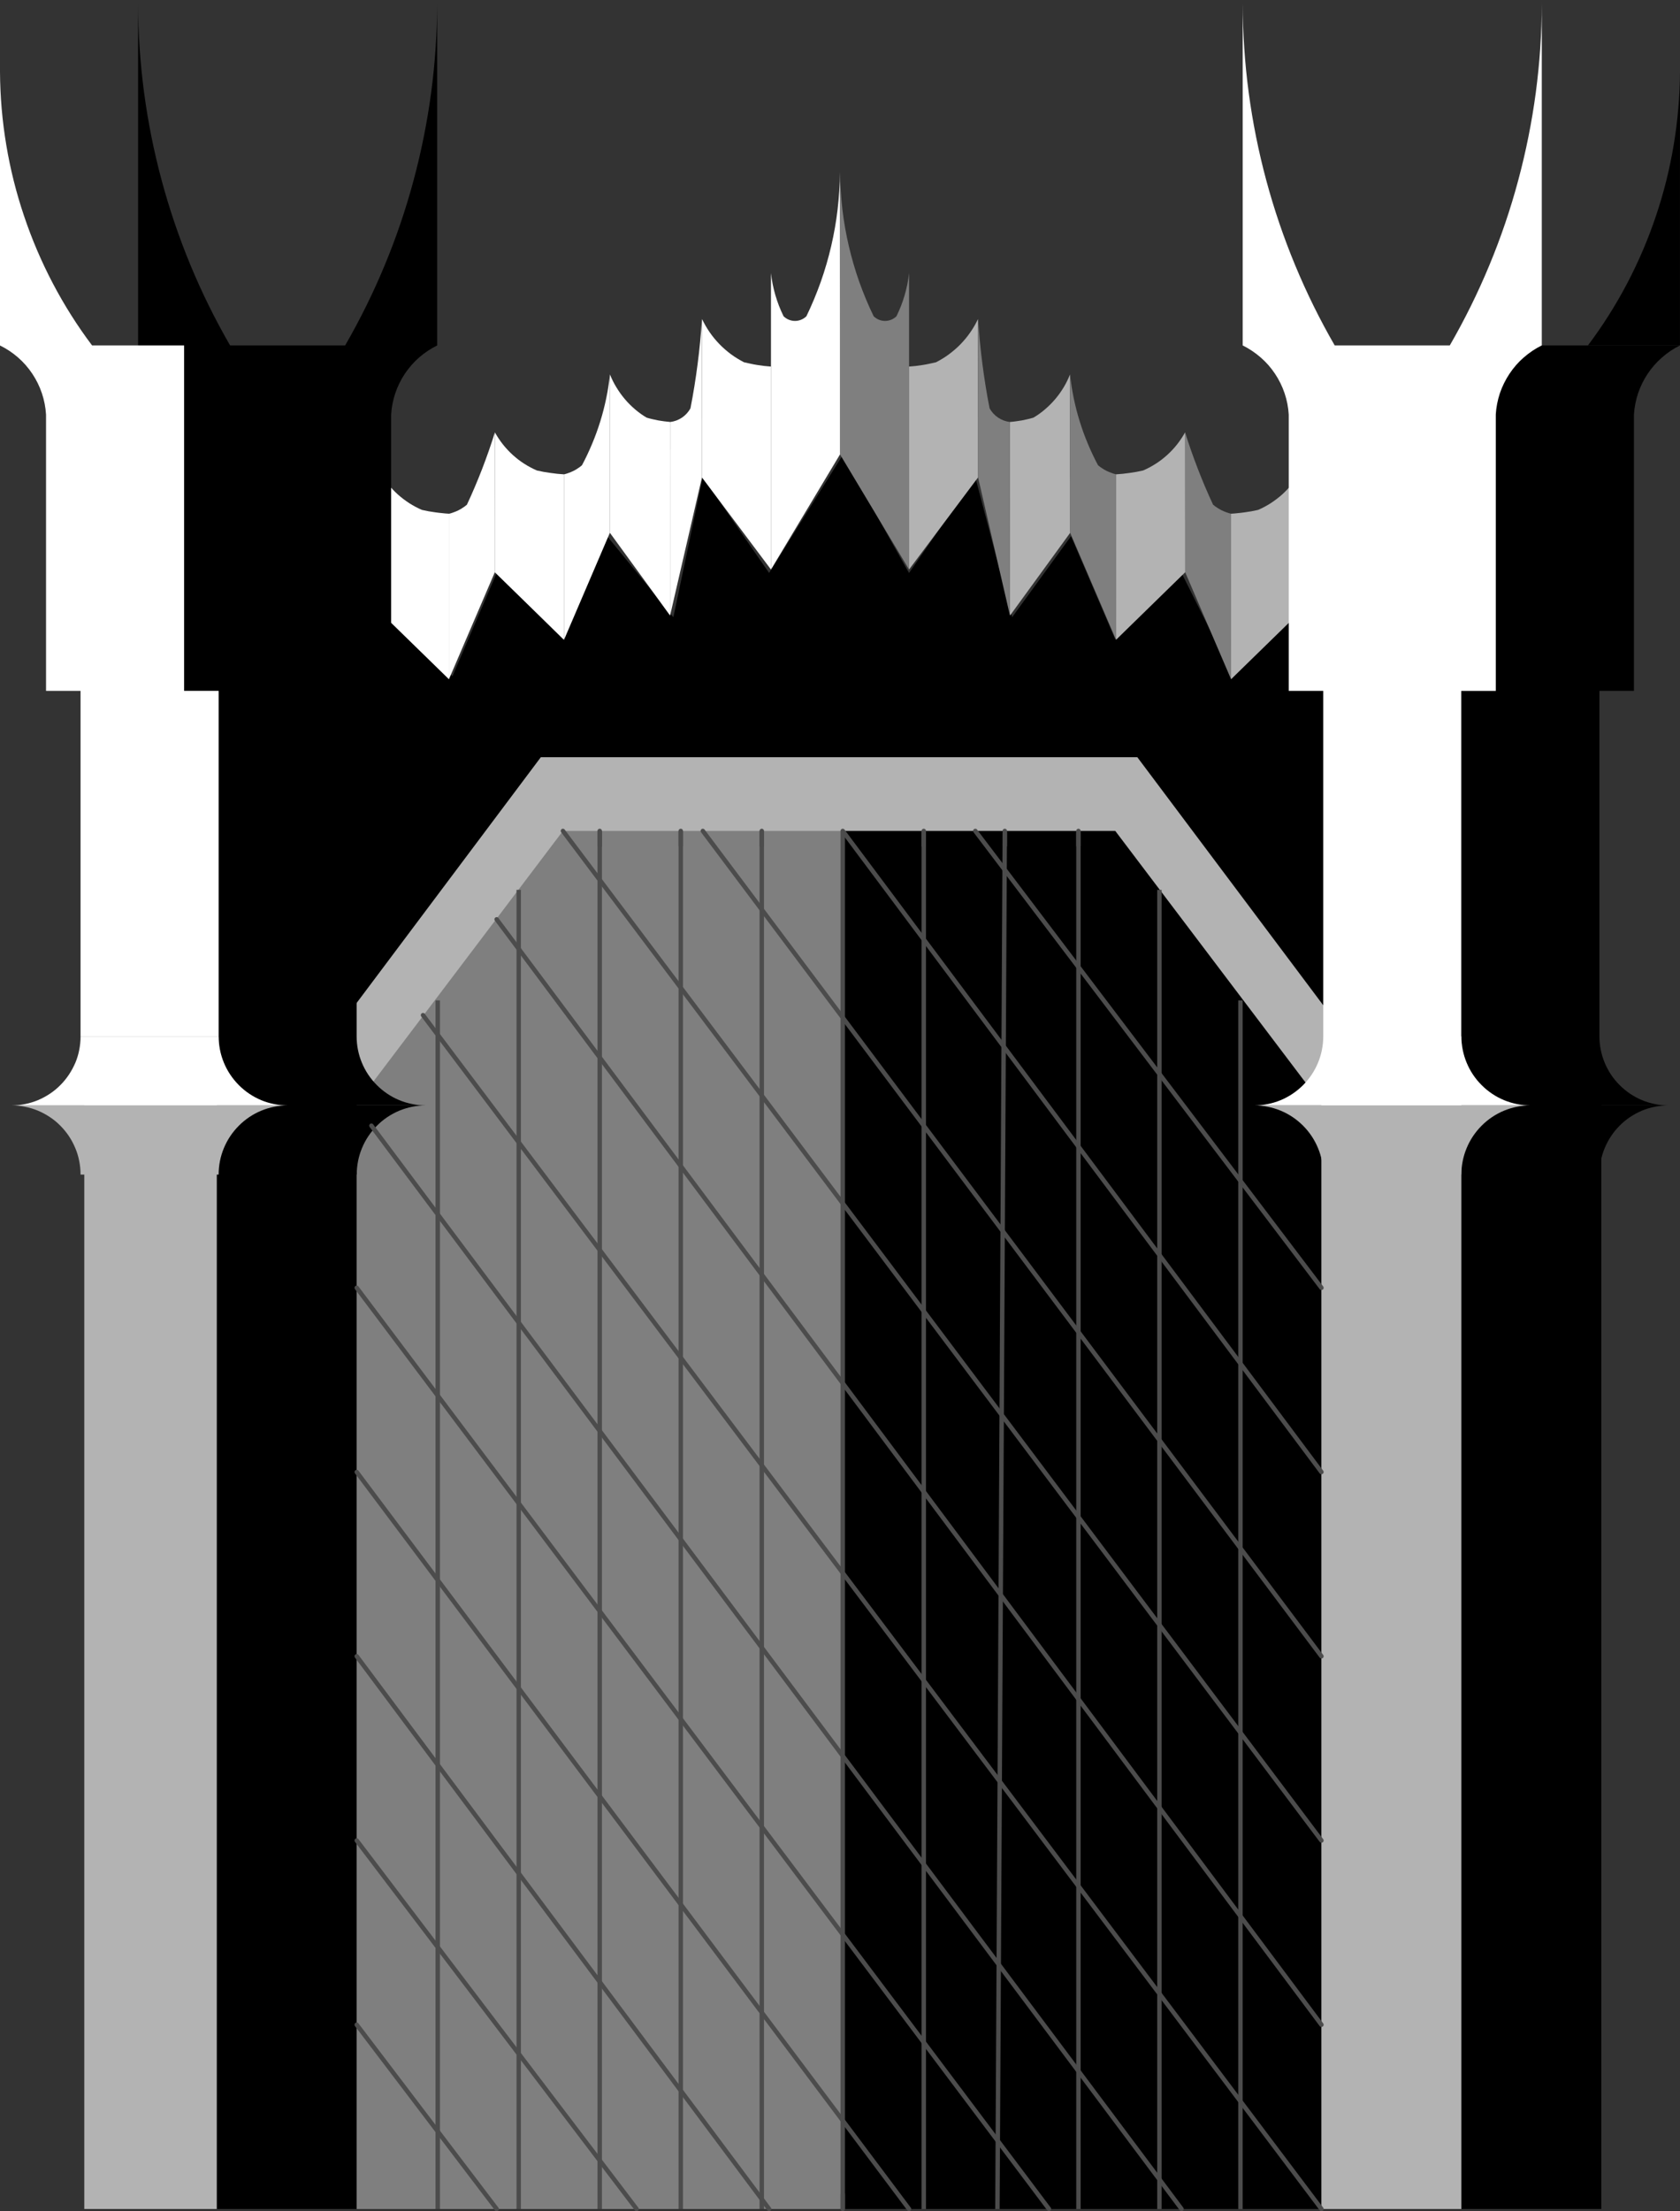 <?xml version="1.0" encoding="utf-8"?>
<!-- Generator: Adobe Illustrator 15.0.0, SVG Export Plug-In . SVG Version: 6.00 Build 0)  -->
<!DOCTYPE svg PUBLIC "-//W3C//DTD SVG 1.1//EN" "http://www.w3.org/Graphics/SVG/1.1/DTD/svg11.dtd">
<svg version="1.1" id="Layer_1" xmlns="http://www.w3.org/2000/svg" xmlns:xlink="http://www.w3.org/1999/xlink" x="0px" y="0px"
	 width="54.749px" height="72.013px" viewBox="0 0 54.749 72.013" enable-background="new 0 0 54.749 72.013" xml:space="preserve">
<rect x="0" y="0" width="54.749" height="72.013" fill="#333333" stroke="none"/>
<polyline fill-rule="evenodd" clip-rule="evenodd" points="32.984,18.66 32.984,20.101 32.984,15.541 32.984,16.5 32.984,18.66 "/>
<polyline fill-rule="evenodd" clip-rule="evenodd" fill="#FFFFFF" points="21.944,15.541 21.944,20.101 21.944,18.66 21.944,16.5 
	21.944,15.541 "/>
<polyline fill-rule="evenodd" clip-rule="evenodd" points="18.345,20.82 16.185,18.66 14.745,22.021 12.584,20.101 7.785,26.82 
	7.785,71.94 47.145,71.94 47.145,26.82 42.104,20.101 40.185,22.021 38.505,18.66 36.345,20.82 34.904,17.461 32.984,20.101 
	31.784,15.541 29.624,18.66 27.464,14.82 25.064,18.66 22.904,15.541 21.944,20.101 19.785,17.461 18.345,20.82 "/>
<path fill-rule="evenodd" clip-rule="evenodd" fill="#7F7F7F" d="M38.623,16.926L38.623,16.926l0.001,1.711l1.495,3.484v-0.103
	l-0.001-3.754v-0.746l0,0v-0.721V16.73c-0.053-0.012-0.106-0.028-0.158-0.048c-0.051-0.019-0.102-0.04-0.151-0.064
	s-0.097-0.053-0.144-0.084c-0.046-0.028-0.09-0.062-0.133-0.099c-0.089-0.189-0.174-0.381-0.257-0.576
	c-0.083-0.194-0.161-0.389-0.237-0.585c-0.076-0.197-0.149-0.394-0.219-0.593s-0.136-0.401-0.199-0.601l0.002,1.241l0,0v0.209
	L38.623,16.926"/>
<path fill-rule="evenodd" clip-rule="evenodd" fill="#B3B3B3" d="M42.374,19.921l-2.255,2.2l-0.001-3.856v-0.746l0,0V16.73
	c0.074-0.004,0.148-0.009,0.223-0.019c0.074-0.007,0.147-0.015,0.221-0.026c0.073-0.01,0.146-0.021,0.22-0.034
	c0.073-0.014,0.146-0.028,0.218-0.045c0.145-0.062,0.283-0.137,0.415-0.221c0.132-0.087,0.257-0.181,0.374-0.286
	c0.115-0.105,0.223-0.221,0.32-0.343c0.098-0.125,0.186-0.255,0.262-0.392l0.001,1.241v0.208l0.001,1.395h0.002V19.921"/>
<path fill-rule="evenodd" clip-rule="evenodd" fill="#FFFFFF" d="M16.125,18.637v-1.711h0.001l0.001-1.395v-0.209h0l0.001-1.241
	c-0.063,0.199-0.129,0.401-0.199,0.601s-0.143,0.396-0.218,0.593c-0.076,0.196-0.155,0.391-0.238,0.585
	c-0.082,0.195-0.168,0.387-0.257,0.576c-0.042,0.036-0.086,0.07-0.133,0.099c-0.046,0.031-0.094,0.06-0.143,0.084
	s-0.1,0.046-0.152,0.064c-0.052,0.02-0.104,0.036-0.158,0.048v0.067v0.721h0l0,0.746l0,3.754v0.103L16.125,18.637"/>
<path fill-rule="evenodd" clip-rule="evenodd" fill="#FFFFFF" d="M12.375,19.921l2.255,2.2l0-3.856l0-0.746h0V16.73
	c-0.074-0.004-0.148-0.009-0.222-0.019c-0.074-0.007-0.148-0.015-0.221-0.026c-0.074-0.01-0.146-0.021-0.22-0.034
	c-0.073-0.014-0.146-0.028-0.218-0.045c-0.144-0.062-0.283-0.137-0.415-0.221c-0.132-0.087-0.257-0.181-0.374-0.286
	c-0.116-0.105-0.224-0.221-0.321-0.343c-0.098-0.125-0.185-0.255-0.261-0.392l-0.001,1.241v0.208l-0.001,1.395h-0.001V19.921"/>
<polyline fill-rule="evenodd" clip-rule="evenodd" fill="#B3B3B3" points="10.424,71.94 10.424,34.261 17.625,24.66 37.064,24.66 
	44.265,34.261 44.265,71.94 10.424,71.94 "/>
<path fill-rule="evenodd" clip-rule="evenodd" fill="#7F7F7F" d="M27.375,14.799l2.25,3.749v-5.717l0,0v-1.479v-0.818v-0.235l0,0
	V8.893c-0.014,0.122-0.031,0.242-0.056,0.365c-0.024,0.119-0.054,0.237-0.088,0.357c-0.034,0.117-0.073,0.232-0.118,0.348
	c-0.045,0.113-0.094,0.226-0.148,0.336c-0.049,0.048-0.107,0.087-0.171,0.113c-0.064,0.026-0.133,0.04-0.202,0.04
	c-0.068,0-0.137-0.014-0.201-0.04c-0.063-0.026-0.121-0.065-0.17-0.113c-0.177-0.364-0.332-0.739-0.468-1.118
	c-0.135-0.382-0.248-0.771-0.34-1.164C27.57,7.62,27.5,7.222,27.453,6.821c-0.047-0.403-0.073-0.807-0.075-1.212l-0.003,5.743l0,0
	v0.821V14.799"/>
<path fill-rule="evenodd" clip-rule="evenodd" fill="#FFFFFF" d="M27.375,14.799l-2.25,3.749l0-5.717l0,0v-1.479v-0.818l0-0.235h0
	l0-1.406c0.013,0.122,0.032,0.242,0.056,0.365c0.024,0.119,0.053,0.237,0.088,0.357c0.034,0.117,0.074,0.232,0.118,0.348
	c0.045,0.113,0.094,0.226,0.148,0.336c0.049,0.048,0.107,0.087,0.171,0.113c0.064,0.026,0.133,0.04,0.202,0.04
	s0.137-0.014,0.201-0.04s0.122-0.065,0.171-0.113c0.176-0.364,0.332-0.739,0.467-1.118c0.135-0.382,0.248-0.771,0.34-1.164
	c0.092-0.396,0.162-0.795,0.209-1.195c0.047-0.403,0.073-0.807,0.075-1.212l0.002,5.743h0v0.821V14.799"/>
<path fill-rule="evenodd" clip-rule="evenodd" fill="#B3B3B3" d="M31.874,15.548l-2.25,3v-4.874v-0.843l0,0v-0.893
	c0.074-0.005,0.148-0.013,0.222-0.02c0.074-0.01,0.147-0.02,0.221-0.031s0.146-0.024,0.22-0.041
	c0.072-0.015,0.145-0.031,0.217-0.048c0.148-0.077,0.291-0.163,0.424-0.262c0.135-0.101,0.261-0.209,0.377-0.328
	c0.115-0.12,0.222-0.248,0.316-0.385c0.096-0.137,0.18-0.283,0.25-0.432l0.002,1.406l0,0v0.232l0.001,1.582h0.001V15.548"/>
<path fill-rule="evenodd" clip-rule="evenodd" fill="#7F7F7F" d="M32.912,15.059v-0.425l0,0v-0.891
	c-0.068-0.008-0.136-0.024-0.2-0.048c-0.065-0.024-0.127-0.056-0.185-0.094c-0.058-0.039-0.11-0.084-0.157-0.135
	c-0.047-0.053-0.087-0.107-0.121-0.168c-0.047-0.24-0.09-0.479-0.129-0.723c-0.039-0.242-0.074-0.482-0.105-0.725
	s-0.059-0.484-0.082-0.729c-0.023-0.242-0.043-0.487-0.059-0.729v3.502l0,0v0.583v1.07l1.039,4.5v-1.485l-0.001-2.103V15.059"/>
<path fill-rule="evenodd" clip-rule="evenodd" fill="#B3B3B3" d="M34.871,15.154L34.871,15.154l-0.001-2.959
	c-0.057,0.146-0.127,0.287-0.207,0.42c-0.081,0.134-0.172,0.262-0.273,0.381c-0.102,0.12-0.212,0.23-0.331,0.332
	c-0.119,0.103-0.246,0.194-0.38,0.273c-0.062,0.019-0.125,0.036-0.189,0.05c-0.062,0.015-0.127,0.029-0.19,0.041
	c-0.063,0.01-0.128,0.021-0.192,0.029c-0.064,0.009-0.129,0.017-0.194,0.021v0.891l0,0v0.845l0.001,4.569l1.961-2.695h-0.002v-1.704
	L34.871,15.154"/>
<path fill-rule="evenodd" clip-rule="evenodd" fill="#7F7F7F" d="M36.369,16.234L36.369,16.234v-0.721v-0.066
	c-0.054-0.013-0.106-0.029-0.158-0.049c-0.052-0.019-0.103-0.04-0.151-0.064c-0.05-0.023-0.098-0.053-0.144-0.084
	c-0.046-0.028-0.091-0.062-0.133-0.099c-0.122-0.228-0.233-0.463-0.333-0.703c-0.1-0.237-0.188-0.482-0.265-0.729
	c-0.077-0.249-0.142-0.499-0.194-0.754c-0.052-0.254-0.092-0.511-0.121-0.77l0.001,2.959l0.001,0.494v1.704h0.003l1.495,3.484
	v-0.103l-0.001-3.754V16.234"/>
<path fill-rule="evenodd" clip-rule="evenodd" fill="#B3B3B3" d="M38.624,18.637l-2.254,2.2l-0.001-3.856v-0.746l0,0v-0.787
	c0.074-0.005,0.147-0.01,0.222-0.018c0.074-0.009,0.148-0.017,0.221-0.028c0.074-0.01,0.147-0.021,0.221-0.034
	c0.072-0.014,0.146-0.028,0.218-0.045c0.144-0.062,0.283-0.137,0.415-0.221s0.257-0.181,0.373-0.286s0.224-0.221,0.321-0.343
	c0.098-0.125,0.185-0.255,0.261-0.392l0.002,1.241l0,0v0.209l0.001,1.395h0.001V18.637"/>
<path fill-rule="evenodd" clip-rule="evenodd" fill="#FFFFFF" d="M22.875,15.548l2.25,3l0-4.874v-0.843l0,0v-0.893
	c-0.074-0.005-0.148-0.013-0.222-0.02c-0.074-0.01-0.147-0.02-0.221-0.031c-0.074-0.012-0.146-0.024-0.219-0.041
	c-0.073-0.015-0.146-0.031-0.217-0.048c-0.148-0.077-0.291-0.163-0.425-0.262c-0.134-0.101-0.26-0.209-0.375-0.328
	c-0.116-0.12-0.222-0.248-0.317-0.385s-0.179-0.283-0.25-0.432l-0.001,1.406h0v0.232l-0.001,1.582h-0.001V15.548"/>
<path fill-rule="evenodd" clip-rule="evenodd" fill="#FFFFFF" d="M21.837,14.634L21.837,14.634v0.425v1.401l0,2.103l0,1.485
	l1.039-4.5l0-1.07l0-0.583h0l0-3.502c-0.015,0.242-0.035,0.487-0.059,0.729c-0.023,0.245-0.051,0.487-0.082,0.729
	s-0.066,0.482-0.105,0.725c-0.039,0.243-0.082,0.482-0.129,0.723c-0.034,0.061-0.074,0.115-0.121,0.168
	c-0.047,0.051-0.099,0.096-0.157,0.135c-0.057,0.038-0.119,0.069-0.184,0.094c-0.065,0.023-0.132,0.04-0.201,0.048V14.634"/>
<path fill-rule="evenodd" clip-rule="evenodd" fill="#FFFFFF" d="M19.878,12.195l0,2.959l0,0.494v1.704h-0.002l1.961,2.695
	l0.001-4.569v-0.845l0,0v-0.891c-0.065-0.005-0.13-0.013-0.194-0.021c-0.064-0.008-0.128-0.02-0.192-0.029
	c-0.064-0.012-0.128-0.026-0.191-0.041c-0.063-0.014-0.126-0.031-0.189-0.05c-0.134-0.079-0.261-0.171-0.38-0.273
	c-0.119-0.102-0.23-0.212-0.331-0.332c-0.101-0.119-0.192-0.247-0.273-0.381C20.006,12.482,19.936,12.342,19.878,12.195"/>
<path fill-rule="evenodd" clip-rule="evenodd" fill="#FFFFFF" d="M18.38,15.514v0.721l0,0v0.746l0,3.754v0.103l1.494-3.484h0.004
	v-1.704l0-0.494l0-2.959c-0.028,0.259-0.069,0.516-0.121,0.77c-0.053,0.255-0.117,0.505-0.194,0.754
	c-0.077,0.247-0.165,0.492-0.265,0.729c-0.1,0.24-0.211,0.476-0.333,0.703c-0.042,0.036-0.086,0.07-0.133,0.099
	c-0.046,0.031-0.094,0.061-0.143,0.084c-0.049,0.024-0.1,0.046-0.152,0.064c-0.052,0.02-0.104,0.036-0.158,0.049V15.514"/>
<path fill-rule="evenodd" clip-rule="evenodd" fill="#FFFFFF" d="M16.125,18.637l2.255,2.2l0-3.856v-0.746l0,0v-0.787
	c-0.074-0.005-0.148-0.01-0.222-0.018c-0.074-0.009-0.147-0.017-0.221-0.028c-0.074-0.01-0.147-0.021-0.22-0.034
	c-0.073-0.014-0.146-0.028-0.219-0.045c-0.144-0.062-0.283-0.137-0.415-0.221s-0.257-0.181-0.373-0.286s-0.224-0.221-0.321-0.343
	c-0.098-0.125-0.185-0.255-0.261-0.392l-0.001,1.241h0v0.209l-0.001,1.395h-0.001V18.637"/>
<rect x="2.745" y="35.94" fill-rule="evenodd" clip-rule="evenodd" width="8.88" height="36"/>
<polyline fill-rule="evenodd" clip-rule="evenodd" points="36.345,27.061 27.464,27.061 27.464,71.94 43.064,71.94 43.064,35.94 
	36.345,27.061 "/>
<polyline fill-rule="evenodd" clip-rule="evenodd" fill="#7F7F7F" points="27.464,71.94 27.464,27.061 18.345,27.061 11.625,35.94 
	11.625,71.94 27.464,71.94 "/>
<path fill-rule="evenodd" clip-rule="evenodd" d="M14.249,0.111L14.249,0.111c0-0.01,0-0.02,0-0.029s0-0.017,0-0.026s0-0.02,0-0.028
	c0-0.008,0-0.018,0-0.027V0.111 M4.5,0.111V0c0,0.01,0,0.02,0,0.027c0,0.009,0,0.019,0,0.028s0,0.017,0,0.026S4.5,0.102,4.5,0.111
	 M4.5,0.111L4.5,0.111C4.502,1.083,4.568,2.055,4.696,3.02c0.129,0.963,0.32,1.918,0.573,2.856c0.253,0.94,0.567,1.862,0.939,2.76
	c0.373,0.9,0.804,1.771,1.29,2.613h3.75c0.486-0.842,0.917-1.713,1.29-2.613c0.373-0.897,0.687-1.819,0.939-2.76
	c0.253-0.938,0.444-1.894,0.573-2.856c0.129-0.965,0.194-1.937,0.197-2.908V0c0,0.01,0,0.02,0,0.027c0,0.009,0,0.019,0,0.028
	s0,0.017,0,0.026s0,0.02,0,0.029v11.138v0.003c-0.212,0.104-0.41,0.235-0.588,0.391c-0.178,0.154-0.334,0.334-0.466,0.531
	c-0.131,0.196-0.235,0.41-0.311,0.633c-0.075,0.224-0.121,0.459-0.135,0.693v9h-1.125v11.249c0,0.298,0.058,0.591,0.171,0.862
	c0.113,0.273,0.279,0.521,0.488,0.729c0.208,0.208,0.457,0.376,0.729,0.489c0.273,0.113,0.566,0.17,0.861,0.17h-4.5
	c-0.295,0-0.588-0.057-0.861-0.17c-0.272-0.113-0.521-0.281-0.729-0.489c-0.209-0.209-0.375-0.456-0.488-0.729
	c-0.113-0.271-0.171-0.564-0.171-0.862V22.5H5.999v-9c-0.014-0.234-0.06-0.47-0.135-0.693c-0.075-0.223-0.18-0.437-0.311-0.633
	c-0.131-0.197-0.288-0.377-0.466-0.531C4.91,11.487,4.712,11.355,4.5,11.249V0.111c0-0.01,0-0.02,0-0.029s0-0.017,0-0.026
	s0-0.02,0-0.028c0-0.008,0-0.018,0-0.027V0.111"/>
<rect x="2.745" y="35.94" fill-rule="evenodd" clip-rule="evenodd" fill="#B3B3B3" width="4.32" height="36"/>
<path fill-rule="evenodd" clip-rule="evenodd" fill="#FFFFFF" d="M1.5,22.5v-9c-0.014-0.234-0.06-0.47-0.135-0.693
	c-0.075-0.223-0.18-0.437-0.311-0.633c-0.131-0.197-0.288-0.377-0.465-0.531C0.41,11.487,0.212,11.355,0,11.252v-0.003V2.346
	c0.005,0.797,0.073,1.591,0.205,2.378c0.131,0.785,0.325,1.561,0.58,2.313c0.254,0.756,0.568,1.49,0.939,2.196
	S2.521,10.613,3,11.249h3V22.5h1.125v11.249h-4.5V22.5H1.5"/>
<path fill-rule="evenodd" clip-rule="evenodd" fill="#FFFFFF" d="M9.375,36L9.375,36c-0.295,0-0.588-0.057-0.861-0.17
	c-0.272-0.113-0.521-0.281-0.729-0.489c-0.209-0.209-0.375-0.456-0.488-0.729c-0.113-0.271-0.171-0.564-0.171-0.862h-4.5v0.003
	c0,0.146-0.015,0.293-0.043,0.437c-0.028,0.146-0.071,0.288-0.128,0.423C2.396,34.748,2.327,34.877,2.245,35
	c-0.082,0.122-0.175,0.237-0.28,0.341c-0.104,0.105-0.218,0.199-0.341,0.28c-0.123,0.082-0.253,0.151-0.389,0.209
	c-0.137,0.056-0.278,0.099-0.422,0.127C0.669,35.986,0.522,36,0.375,36H9.375"/>
<path fill-rule="evenodd" clip-rule="evenodd" d="M13.875,36h-4.5c-0.295,0-0.588,0.059-0.861,0.171
	c-0.272,0.113-0.521,0.28-0.729,0.489c-0.209,0.209-0.375,0.456-0.488,0.73c-0.113,0.271-0.171,0.563-0.171,0.861h4.5
	c0-0.298,0.058-0.591,0.171-0.861c0.113-0.274,0.279-0.521,0.488-0.73c0.208-0.209,0.457-0.376,0.729-0.489
	C13.287,36.059,13.579,36,13.875,36"/>
<path fill-rule="evenodd" clip-rule="evenodd" fill="#B3B3B3" d="M7.125,38.252L7.125,38.252c0-0.298,0.058-0.591,0.171-0.861
	c0.113-0.274,0.279-0.521,0.488-0.73c0.208-0.209,0.457-0.376,0.729-0.489C8.787,36.059,9.079,36,9.375,36h-9
	c0.147,0,0.294,0.015,0.439,0.044c0.145,0.028,0.286,0.071,0.422,0.127c0.136,0.058,0.266,0.127,0.389,0.209
	c0.123,0.081,0.237,0.175,0.341,0.28c0.104,0.104,0.198,0.219,0.28,0.341c0.082,0.123,0.151,0.253,0.208,0.39
	c0.057,0.134,0.1,0.275,0.128,0.422c0.029,0.145,0.043,0.29,0.043,0.437v0.003H7.125"/>
<path fill-rule="evenodd" clip-rule="evenodd" d="M49.874,36L49.874,36c-0.295,0-0.588-0.057-0.861-0.17
	c-0.272-0.113-0.521-0.281-0.729-0.489c-0.209-0.209-0.375-0.456-0.488-0.729c-0.113-0.271-0.172-0.564-0.172-0.862V22.5h1.125
	V11.249h6c-0.213,0.106-0.41,0.238-0.588,0.394c-0.178,0.154-0.334,0.334-0.466,0.531c-0.131,0.196-0.235,0.41-0.312,0.633
	c-0.074,0.224-0.12,0.459-0.135,0.693v9h-1.125v11.249c0,0.298,0.059,0.591,0.172,0.862c0.113,0.273,0.279,0.521,0.488,0.729
	c0.208,0.208,0.457,0.376,0.729,0.489c0.273,0.113,0.566,0.17,0.861,0.17H49.874"/>
<path fill-rule="evenodd" clip-rule="evenodd" d="M51.749,11.249L51.749,11.249c0.479-0.636,0.905-1.31,1.276-2.016
	s0.685-1.44,0.939-2.196c0.255-0.753,0.448-1.528,0.579-2.313c0.132-0.787,0.2-1.581,0.205-2.378v8.903H51.749"/>
<rect x="43.064" y="35.94" fill-rule="evenodd" clip-rule="evenodd" width="9.12" height="36"/>
<rect x="43.064" y="35.94" fill-rule="evenodd" clip-rule="evenodd" fill="#B3B3B3" width="4.56" height="36"/>
<path fill-rule="evenodd" clip-rule="evenodd" d="M54.374,36h-4.5c-0.295,0-0.588,0.059-0.861,0.171
	c-0.272,0.113-0.521,0.28-0.729,0.489c-0.209,0.209-0.375,0.456-0.488,0.73c-0.113,0.271-0.172,0.563-0.172,0.861h4.5v-0.003
	c0-0.146,0.015-0.292,0.043-0.437c0.029-0.146,0.072-0.288,0.129-0.422c0.057-0.137,0.126-0.267,0.208-0.39
	c0.081-0.122,0.175-0.237,0.28-0.341c0.104-0.105,0.218-0.199,0.34-0.28c0.123-0.082,0.254-0.151,0.389-0.209
	c0.137-0.056,0.278-0.099,0.423-0.127C54.08,36.015,54.228,36,54.374,36"/>
<path fill-rule="evenodd" clip-rule="evenodd" fill="#B3B3B3" d="M47.624,38.252L47.624,38.252c0-0.298,0.059-0.591,0.172-0.861
	c0.113-0.274,0.279-0.521,0.488-0.73c0.208-0.209,0.456-0.376,0.729-0.489C49.286,36.059,49.579,36,49.874,36h-9
	c0.296,0,0.588,0.059,0.861,0.171c0.273,0.113,0.521,0.28,0.73,0.489s0.374,0.456,0.487,0.73c0.113,0.271,0.171,0.563,0.171,0.861
	H47.624"/>
<path fill-rule="evenodd" clip-rule="evenodd" fill="#FFFFFF" d="M50.249,0v0.111c0-0.01,0-0.02,0-0.029s0-0.017,0-0.026
	s0-0.02,0-0.028C50.249,0.02,50.249,0.01,50.249,0 M40.5,0.111V0c0,0.01,0,0.02,0,0.027c0,0.009,0,0.019,0,0.028s0,0.017,0,0.026
	S40.5,0.102,40.5,0.111 M47.624,33.749L47.624,33.749c0,0.298,0.059,0.591,0.172,0.862c0.113,0.273,0.279,0.521,0.488,0.729
	c0.208,0.208,0.456,0.376,0.729,0.489c0.273,0.113,0.566,0.17,0.861,0.17h-9c0.296,0,0.588-0.057,0.861-0.17s0.521-0.281,0.73-0.489
	c0.209-0.209,0.374-0.456,0.487-0.729c0.113-0.271,0.171-0.564,0.171-0.862V22.5h-1.125v-9c-0.014-0.234-0.059-0.47-0.135-0.693
	c-0.075-0.223-0.18-0.437-0.311-0.633c-0.131-0.197-0.288-0.377-0.466-0.531c-0.178-0.155-0.376-0.287-0.588-0.394V0.111
	c0-0.01,0-0.02,0-0.029s0-0.017,0-0.026s0-0.02,0-0.028c0-0.008,0-0.018,0-0.027v0.111c0.003,0.972,0.067,1.943,0.196,2.908
	c0.129,0.963,0.32,1.918,0.573,2.856c0.253,0.94,0.567,1.862,0.94,2.76c0.373,0.9,0.803,1.771,1.289,2.613h3.751
	c0.486-0.842,0.917-1.713,1.29-2.613c0.373-0.897,0.687-1.819,0.939-2.76c0.253-0.938,0.444-1.894,0.573-2.856
	c0.128-0.965,0.194-1.937,0.196-2.908V0c0,0.01,0,0.02,0,0.027c0,0.009,0,0.019,0,0.028s0,0.017,0,0.026s0,0.02,0,0.029v11.138
	c-0.212,0.106-0.41,0.238-0.588,0.394c-0.178,0.154-0.334,0.334-0.465,0.531c-0.131,0.196-0.236,0.41-0.312,0.633
	c-0.075,0.224-0.12,0.459-0.135,0.693v9h-1.126V33.749"/>
<line fill="none" stroke="#4C4C4C" stroke-width="0.144" stroke-linecap="round" stroke-linejoin="round" stroke-miterlimit="10" x1="31.784" y1="27.061" x2="43.064" y2="41.94"/>
<line fill="none" stroke="#4C4C4C" stroke-width="0.144" stroke-linecap="round" stroke-linejoin="round" stroke-miterlimit="10" x1="27.464" y1="27.061" x2="43.064" y2="47.94"/>
<line fill="none" stroke="#4C4C4C" stroke-width="0.144" stroke-linecap="round" stroke-linejoin="round" stroke-miterlimit="10" x1="22.904" y1="27.061" x2="43.064" y2="53.94"/>
<line fill="none" stroke="#4C4C4C" stroke-width="0.144" stroke-linecap="round" stroke-linejoin="round" stroke-miterlimit="10" x1="18.345" y1="27.061" x2="43.064" y2="59.94"/>
<line fill="none" stroke="#4C4C4C" stroke-width="0.144" stroke-linecap="round" stroke-linejoin="round" stroke-miterlimit="10" x1="16.185" y1="29.94" x2="43.064" y2="65.94"/>
<line fill="none" stroke="#4C4C4C" stroke-width="0.144" stroke-linecap="round" stroke-linejoin="round" stroke-miterlimit="10" x1="13.785" y1="33.061" x2="43.064" y2="71.94"/>
<line fill="none" stroke="#4C4C4C" stroke-width="0.144" stroke-linecap="round" stroke-linejoin="round" stroke-miterlimit="10" x1="12.104" y1="36.66" x2="38.505" y2="71.94"/>
<line fill="none" stroke="#4C4C4C" stroke-width="0.144" stroke-linecap="round" stroke-linejoin="round" stroke-miterlimit="10" x1="34.185" y1="71.94" x2="11.625" y2="41.94"/>
<line fill="none" stroke="#4C4C4C" stroke-width="0.144" stroke-linecap="round" stroke-linejoin="round" stroke-miterlimit="10" x1="29.624" y1="71.94" x2="11.625" y2="47.94"/>
<line fill="none" stroke="#4C4C4C" stroke-width="0.144" stroke-linecap="round" stroke-linejoin="round" stroke-miterlimit="10" x1="11.625" y1="53.94" x2="25.064" y2="71.94"/>
<line fill="none" stroke="#4C4C4C" stroke-width="0.144" stroke-linecap="round" stroke-linejoin="round" stroke-miterlimit="10" x1="11.625" y1="59.94" x2="20.745" y2="71.94"/>
<line fill="none" stroke="#4C4C4C" stroke-width="0.144" stroke-linecap="round" stroke-linejoin="round" stroke-miterlimit="10" x1="16.185" y1="71.94" x2="11.625" y2="65.94"/>
<line fill="none" stroke="#4C4C4C" stroke-width="0.144" stroke-miterlimit="10" x1="27.464" y1="27.061" x2="27.464" y2="71.94"/>
<line fill="none" stroke="#4C4C4C" stroke-width="0.144" stroke-linecap="round" stroke-linejoin="round" stroke-miterlimit="10" x1="27.464" y1="71.461" x2="27.464" y2="71.94"/>
<line fill="none" stroke="#4C4C4C" stroke-width="0.144" stroke-miterlimit="10" x1="16.904" y1="71.94" x2="16.904" y2="28.98"/>
<line fill="none" stroke="#4C4C4C" stroke-width="0.144" stroke-miterlimit="10" x1="22.185" y1="71.94" x2="22.185" y2="27.061"/>
<line fill="none" stroke="#4C4C4C" stroke-width="0.144" stroke-linecap="round" stroke-linejoin="round" stroke-miterlimit="10" x1="22.185" y1="27.541" x2="22.185" y2="27.061"/>
<line fill="none" stroke="#4C4C4C" stroke-width="0.144" stroke-miterlimit="10" x1="37.784" y1="71.94" x2="37.784" y2="28.98"/>
<line fill="none" stroke="#4C4C4C" stroke-width="0.144" stroke-miterlimit="10" x1="32.505" y1="71.94" x2="32.745" y2="27.061"/>
<line fill="none" stroke="#4C4C4C" stroke-width="0.144" stroke-linecap="round" stroke-linejoin="round" stroke-miterlimit="10" x1="32.745" y1="27.541" x2="32.745" y2="27.061"/>
<line fill="none" stroke="#4C4C4C" stroke-width="0.144" stroke-miterlimit="10" x1="24.825" y1="71.94" x2="24.825" y2="27.061"/>
<line fill="none" stroke="#4C4C4C" stroke-width="0.144" stroke-linecap="round" stroke-linejoin="round" stroke-miterlimit="10" x1="24.825" y1="27.541" x2="24.825" y2="27.061"/>
<line fill="none" stroke="#4C4C4C" stroke-width="0.144" stroke-miterlimit="10" x1="19.544" y1="71.94" x2="19.544" y2="27.061"/>
<line fill="none" stroke="#4C4C4C" stroke-width="0.144" stroke-linecap="round" stroke-linejoin="round" stroke-miterlimit="10" x1="19.544" y1="27.541" x2="19.544" y2="27.061"/>
<line fill="none" stroke="#4C4C4C" stroke-width="0.144" stroke-miterlimit="10" x1="14.265" y1="71.94" x2="14.265" y2="32.58"/>
<line fill="none" stroke="#4C4C4C" stroke-width="0.144" stroke-miterlimit="10" x1="30.104" y1="71.94" x2="30.104" y2="27.061"/>
<line fill="none" stroke="#4C4C4C" stroke-width="0.144" stroke-linecap="round" stroke-linejoin="round" stroke-miterlimit="10" x1="30.104" y1="27.541" x2="30.104" y2="27.061"/>
<line fill="none" stroke="#4C4C4C" stroke-width="0.144" stroke-miterlimit="10" x1="35.145" y1="71.94" x2="35.145" y2="27.061"/>
<line fill="none" stroke="#4C4C4C" stroke-width="0.144" stroke-linecap="round" stroke-linejoin="round" stroke-miterlimit="10" x1="35.145" y1="27.541" x2="35.145" y2="27.061"/>
<line fill="none" stroke="#4C4C4C" stroke-width="0.144" stroke-miterlimit="10" x1="40.425" y1="71.94" x2="40.425" y2="32.58"/>
</svg>

